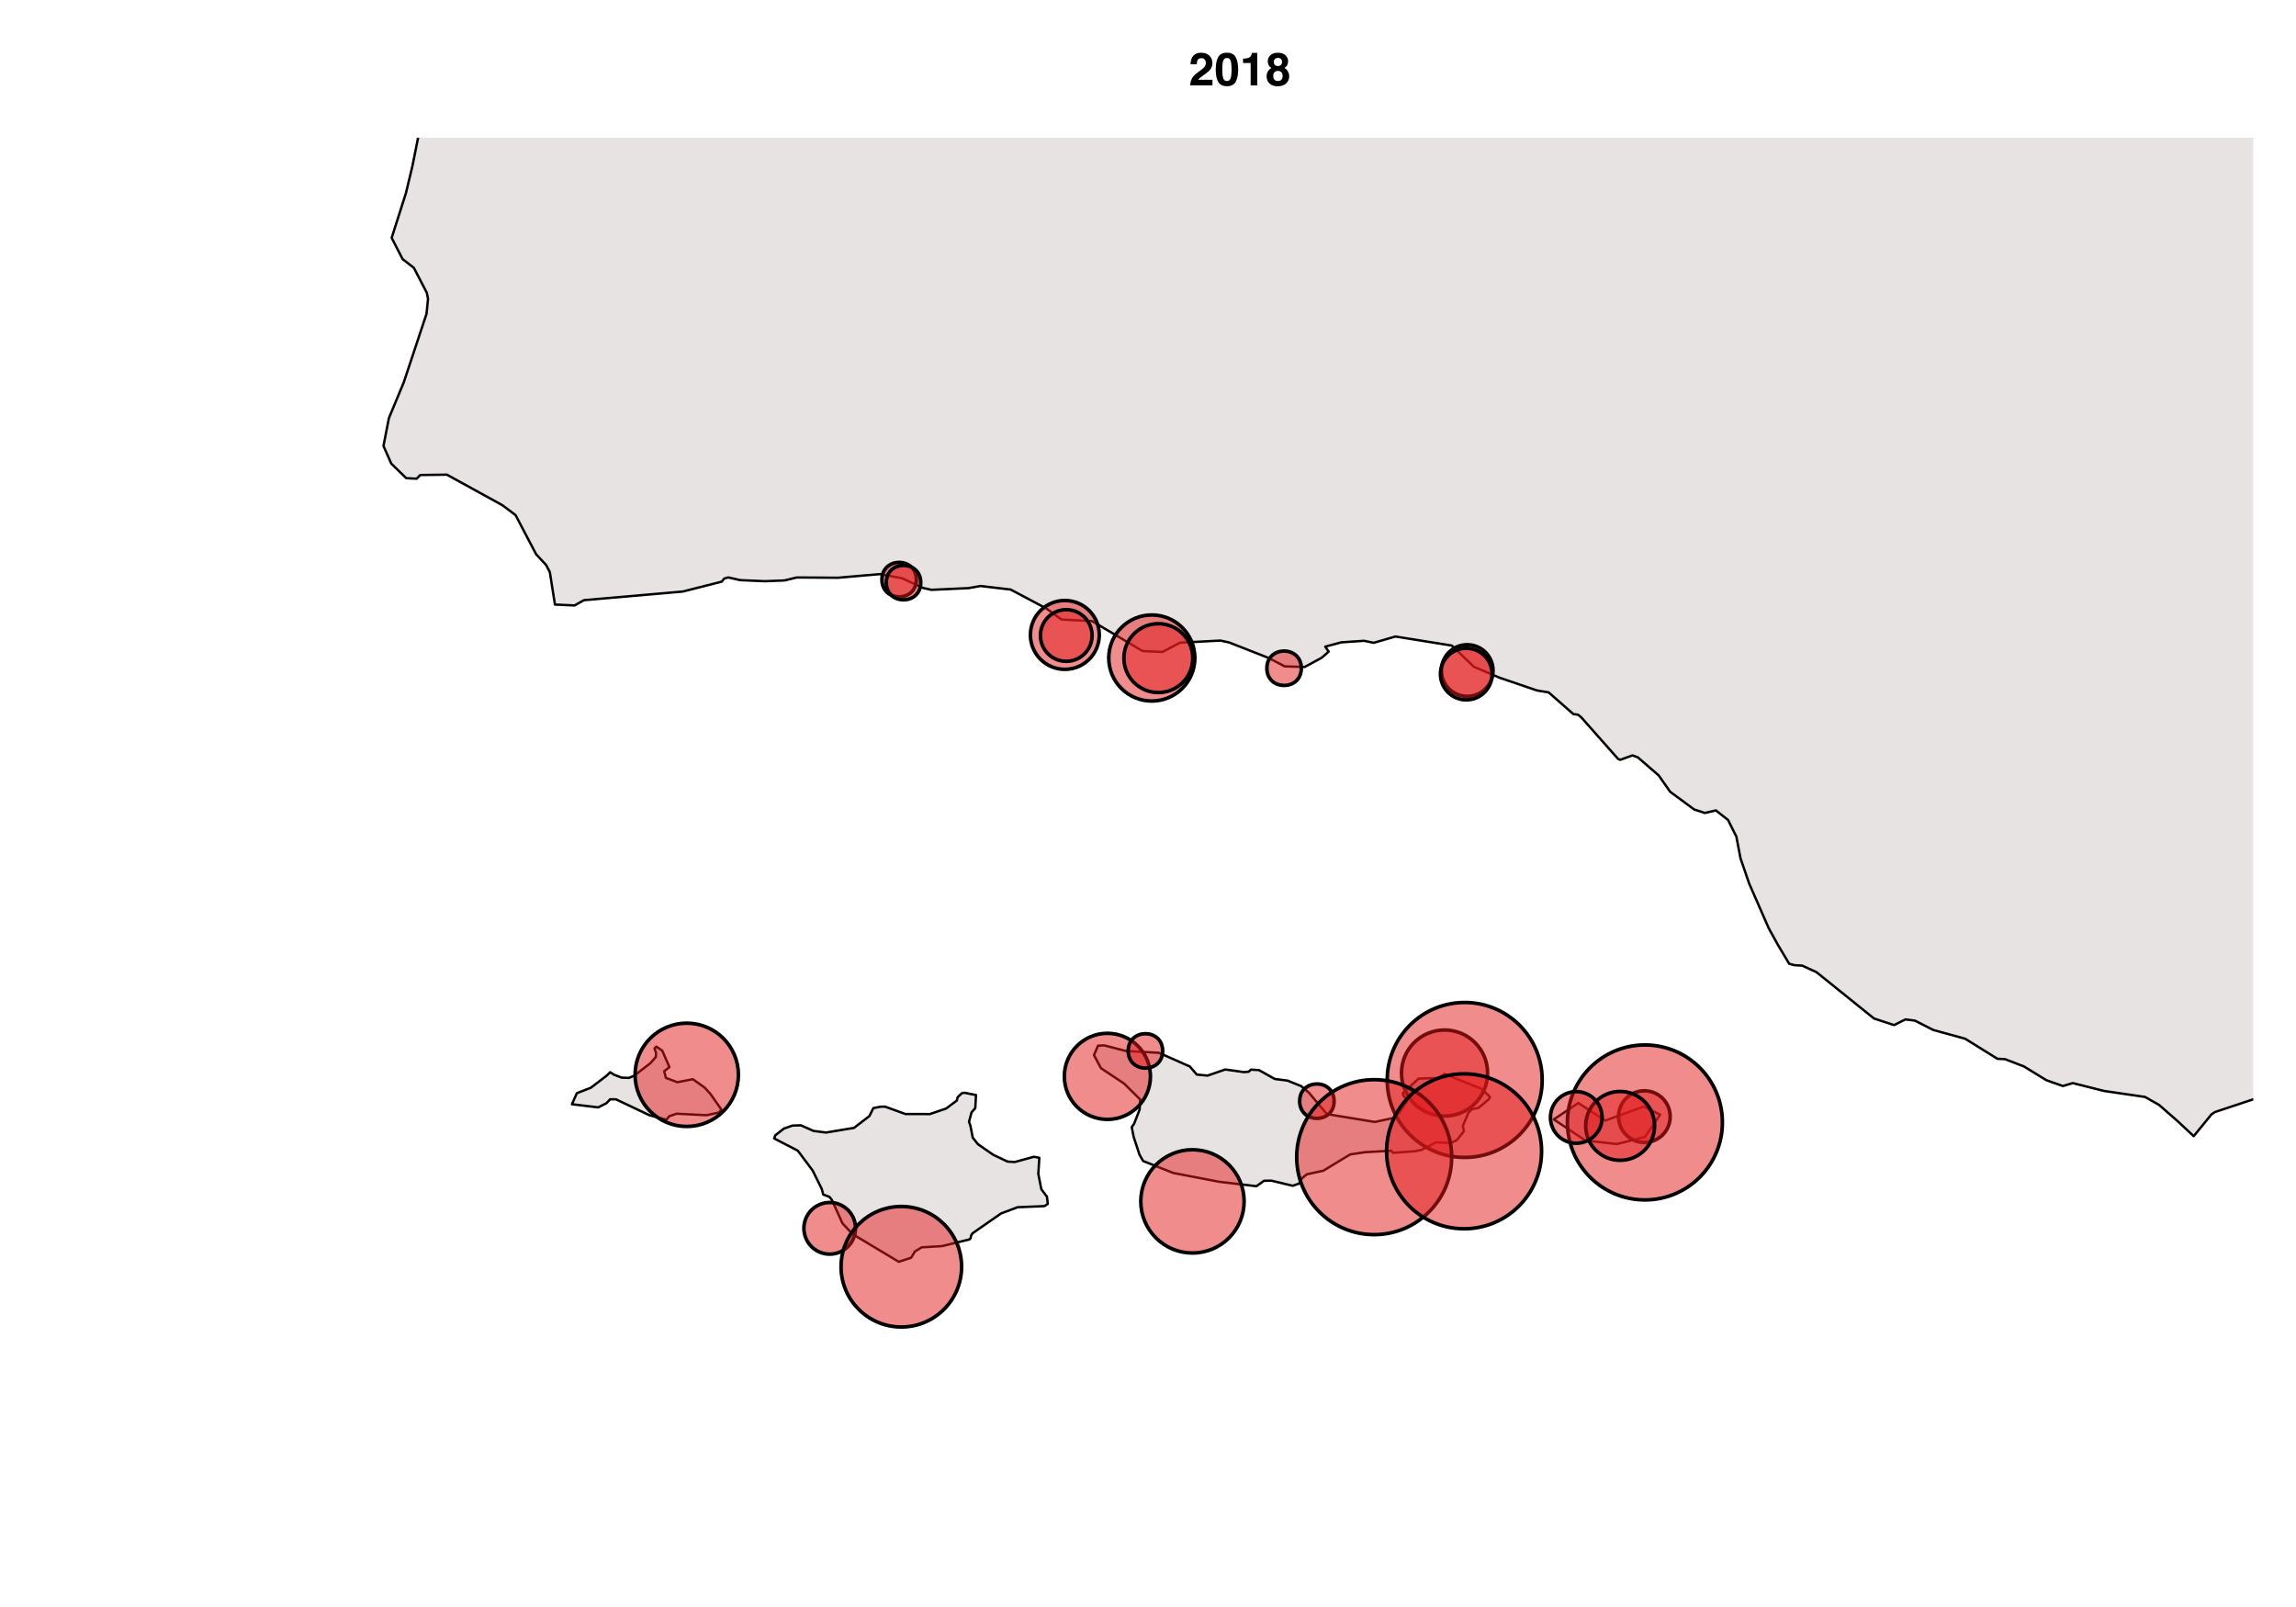 <?xml version="1.0" encoding="UTF-8"?>
<svg xmlns="http://www.w3.org/2000/svg" xmlns:xlink="http://www.w3.org/1999/xlink" width="720pt" height="504pt" viewBox="0 0 720 504" version="1.1">
<defs>
<g>
<symbol overflow="visible" id="glyph0-0">
<path style="stroke:none;" d="M 1.078 0 L 1.078 -10.375 L 9.438 -10.375 L 9.438 0 Z M 8.141 -1.297 L 8.141 -9.078 L 2.375 -9.078 L 2.375 -1.297 Z M 8.141 -1.297 "/>
</symbol>
<symbol overflow="visible" id="glyph0-1">
<path style="stroke:none;" d="M 0.453 0 C 0.473 -0.727 0.629 -1.395 0.922 -2 C 1.203 -2.688 1.879 -3.41 2.953 -4.172 C 3.867 -4.828 4.461 -5.297 4.734 -5.578 C 5.148 -6.023 5.359 -6.516 5.359 -7.047 C 5.359 -7.484 5.238 -7.844 5 -8.125 C 4.77 -8.406 4.43 -8.547 3.984 -8.547 C 3.367 -8.547 2.953 -8.32 2.734 -7.875 C 2.609 -7.613 2.535 -7.195 2.516 -6.625 L 0.562 -6.625 C 0.594 -7.488 0.75 -8.188 1.031 -8.719 C 1.57 -9.738 2.523 -10.25 3.891 -10.25 C 4.961 -10.25 5.816 -9.945 6.453 -9.344 C 7.098 -8.75 7.422 -7.961 7.422 -6.984 C 7.422 -6.223 7.191 -5.551 6.734 -4.969 C 6.441 -4.57 5.957 -4.141 5.281 -3.672 L 4.484 -3.094 C 3.984 -2.738 3.641 -2.477 3.453 -2.312 C 3.266 -2.156 3.109 -1.973 2.984 -1.766 L 7.438 -1.766 L 7.438 0 Z M 0.453 0 "/>
</symbol>
<symbol overflow="visible" id="glyph0-2">
<path style="stroke:none;" d="M 2.5 -5 C 2.5 -3.832 2.594 -2.938 2.781 -2.312 C 2.977 -1.688 3.375 -1.375 3.969 -1.375 C 4.562 -1.375 4.953 -1.688 5.141 -2.312 C 5.328 -2.938 5.422 -3.832 5.422 -5 C 5.422 -6.227 5.328 -7.133 5.141 -7.719 C 4.953 -8.312 4.562 -8.609 3.969 -8.609 C 3.375 -8.609 2.977 -8.312 2.781 -7.719 C 2.594 -7.133 2.5 -6.227 2.5 -5 Z M 3.969 -10.266 C 5.27 -10.266 6.18 -9.805 6.703 -8.891 C 7.223 -7.984 7.484 -6.688 7.484 -5 C 7.484 -3.312 7.223 -2.016 6.703 -1.109 C 6.18 -0.203 5.27 0.25 3.969 0.25 C 2.664 0.25 1.754 -0.203 1.234 -1.109 C 0.711 -2.016 0.453 -3.312 0.453 -5 C 0.453 -6.688 0.711 -7.984 1.234 -8.891 C 1.754 -9.805 2.664 -10.266 3.969 -10.266 Z M 3.969 -10.266 "/>
</symbol>
<symbol overflow="visible" id="glyph0-3">
<path style="stroke:none;" d="M 1 -7.031 L 1 -8.406 C 1.633 -8.426 2.078 -8.469 2.328 -8.531 C 2.734 -8.613 3.062 -8.789 3.312 -9.062 C 3.488 -9.238 3.617 -9.484 3.703 -9.797 C 3.754 -9.973 3.781 -10.109 3.781 -10.203 L 5.453 -10.203 L 5.453 0 L 3.391 0 L 3.391 -7.031 Z M 1 -7.031 "/>
</symbol>
<symbol overflow="visible" id="glyph0-4">
<path style="stroke:none;" d="M 2.469 -2.969 C 2.469 -2.457 2.598 -2.062 2.859 -1.781 C 3.117 -1.508 3.477 -1.375 3.938 -1.375 C 4.395 -1.375 4.754 -1.508 5.016 -1.781 C 5.273 -2.062 5.406 -2.457 5.406 -2.969 C 5.406 -3.488 5.27 -3.879 5 -4.141 C 4.738 -4.41 4.383 -4.547 3.938 -4.547 C 3.477 -4.547 3.117 -4.41 2.859 -4.141 C 2.598 -3.879 2.469 -3.488 2.469 -2.969 Z M 0.375 -2.828 C 0.375 -3.398 0.504 -3.914 0.766 -4.375 C 1.023 -4.844 1.406 -5.195 1.906 -5.438 C 1.414 -5.758 1.098 -6.109 0.953 -6.484 C 0.805 -6.867 0.734 -7.227 0.734 -7.562 C 0.734 -8.312 1.008 -8.945 1.562 -9.469 C 2.125 -9.988 2.914 -10.25 3.938 -10.25 C 4.945 -10.25 5.727 -9.988 6.281 -9.469 C 6.844 -8.945 7.125 -8.312 7.125 -7.562 C 7.125 -7.227 7.051 -6.867 6.906 -6.484 C 6.758 -6.109 6.441 -5.781 5.953 -5.5 C 6.453 -5.219 6.828 -4.844 7.078 -4.375 C 7.336 -3.914 7.469 -3.398 7.469 -2.828 C 7.469 -1.973 7.148 -1.242 6.516 -0.641 C 5.879 -0.035 4.988 0.266 3.844 0.266 C 2.707 0.266 1.844 -0.035 1.25 -0.641 C 0.664 -1.242 0.375 -1.973 0.375 -2.828 Z M 2.641 -7.344 C 2.641 -6.969 2.754 -6.66 2.984 -6.422 C 3.211 -6.191 3.531 -6.078 3.938 -6.078 C 4.344 -6.078 4.656 -6.191 4.875 -6.422 C 5.102 -6.66 5.219 -6.969 5.219 -7.344 C 5.219 -7.75 5.102 -8.062 4.875 -8.281 C 4.656 -8.508 4.344 -8.625 3.938 -8.625 C 3.531 -8.625 3.211 -8.508 2.984 -8.281 C 2.754 -8.062 2.641 -7.75 2.641 -7.344 Z M 2.641 -7.344 "/>
</symbol>
</g>
<clipPath id="clip1">
  <path d="M 72 43.199 L 706 43.199 L 706 447 L 72 447 Z M 72 43.199 "/>
</clipPath>
<clipPath id="clip2">
  <path d="M 72 43.199 L 706.602 43.199 L 706.602 447.398 L 72 447.398 Z M 72 43.199 "/>
</clipPath>
</defs>
<g id="surface43">
<rect x="0" y="0" width="720" height="504" style="fill:rgb(100%,100%,100%);fill-opacity:1;stroke:none;"/>
<g clip-path="url(#clip1)" clip-rule="nonzero">
<path style="fill:none;stroke-width:0.75;stroke-linecap:round;stroke-linejoin:round;stroke:rgb(100%,100%,100%);stroke-opacity:1;stroke-miterlimit:10;" d="M 72 446.398 L 705.602 446.398 L 705.602 43.199 L 72 43.199 Z M 72 446.398 "/>
</g>
<g style="fill:rgb(0%,0%,0%);fill-opacity:1;">
  <use xlink:href="#glyph0-1" x="372.777" y="26.789"/>
  <use xlink:href="#glyph0-2" x="380.789" y="26.789"/>
  <use xlink:href="#glyph0-3" x="388.801" y="26.789"/>
  <use xlink:href="#glyph0-4" x="396.814" y="26.789"/>
</g>
<g clip-path="url(#clip2)" clip-rule="nonzero">
<path style="fill-rule:nonzero;fill:rgb(87.843%,85.098%,85.098%);fill-opacity:0.749;stroke-width:0.75;stroke-linecap:round;stroke-linejoin:round;stroke:rgb(0%,0%,0%);stroke-opacity:1;stroke-miterlimit:10;" d="M 750.141 551.645 L 751.559 551.703 L 755.52 553.242 L 768.289 553.129 L 772.555 555.387 L 781.957 562.285 L 782.125 562.926 L 786.473 563.547 L 788.918 562.734 L 798.734 570.008 L 805.594 570.625 L 818.402 577.109 L 822.016 577.332 L 822.641 578.145 L 823.629 585.141 L 836.16 599.922 L 838.746 602.105 L 840.555 604.77 L 842.727 610.566 L 842.137 614.281 L 838.527 617.707 L 835.918 618.48 L 830.367 616.18 L 825.098 612.41 L 820.645 610.641 L 811.957 610.332 L 800.512 611.176 L 795.496 609.988 L 792.703 608.406 L 787.609 601.66 L 785.484 596.984 L 787.387 592.031 L 788.664 585.906 L 786.664 576.27 L 785.492 573.398 L 780.805 571.754 L 777.113 572.43 L 777.008 571.438 L 774.859 569.328 L 770.496 567.879 L 763.914 568.324 L 762.457 567.965 L 760.148 566.109 L 758.613 562.781 L 753.043 555.711 L 750.816 554.723 L 749.938 552.227 Z M 749.477 718.559 L 753.023 716.711 L 758.844 717.453 L 760.738 719.25 L 762.148 720.832 L 762.121 723.176 L 763.773 727.785 L 769.664 737.25 L 773.008 740.988 L 783.008 754.832 L 786.559 758.676 L 788.488 759.863 L 794.168 763.918 L 798.438 769.176 L 822.121 790.137 L 827.203 796.602 L 826.266 798.336 L 825.035 797.363 L 819.043 795.637 L 816.758 795.344 L 814.539 795.848 L 812.473 797.207 L 804.957 804.578 L 803.789 802.773 L 804.113 802.234 L 799.012 797.113 L 789.402 789.211 L 785.754 788.152 L 783.164 785.547 L 779.895 779.227 L 779.527 778.172 L 779.805 776.328 L 774.422 770.016 L 774.457 769.152 L 770.977 765.121 L 766.254 750.609 L 763.246 745.855 L 759.348 741.637 L 755.215 727.043 L 752.402 724.398 L 749.16 724.648 Z M 609.305 546.586 L 618.469 544.367 L 621.402 550.285 L 619.934 557.688 L 611.504 559.906 L 607.473 555.465 Z M 494.953 345.93 L 503.383 351.445 L 515.477 347.035 L 520.609 349.609 L 515.844 356.594 L 507.047 358.801 L 497.152 357.699 L 487.258 351.078 Z M 449.266 626.113 L 454.477 628.91 L 456.574 628.055 L 458.918 625.477 L 460.09 625.477 L 463.453 623.836 L 464.934 623.762 L 472.059 628.277 L 478.922 631.582 L 484.188 633.352 L 486.422 635.059 L 495.336 644.949 L 490.801 648.301 L 484.492 649.707 L 481.004 649.672 L 473.402 647.789 L 470.016 646.871 L 468.211 645.484 L 459.465 642.996 L 453.574 637.754 L 453.367 636.789 L 453.254 635.816 L 451.824 633.914 Z M 344.34 327.949 L 346.285 327.863 L 352.984 329.602 L 363.418 330.184 L 373.113 334.477 L 375.309 337.016 L 378.676 337.34 L 384.234 335.422 L 390.117 336.246 L 391.551 336.129 L 392.289 335.461 L 394.809 335.625 L 399.758 338.395 L 403.777 338.914 L 408.051 340.648 L 410.504 342.734 L 416.094 349.406 L 431.133 351.879 L 436.805 350.652 L 439 348.863 L 441.449 345.016 L 440.059 343.641 L 439.922 342.855 L 444.855 338.273 L 450.973 338.094 L 453.043 336.844 L 464.484 341.434 L 467.246 344.008 L 466.898 344.762 L 463.617 347.484 L 461.633 347.844 L 460.52 348.93 L 458.723 353.133 L 459.094 354.758 L 456.812 357.613 L 454.965 358.469 L 450.285 358.289 L 445.793 360.641 L 443.734 361.051 L 436.887 361.566 L 436.258 360.91 L 428.059 361.359 L 423.395 362.066 L 414.98 367.168 L 409.785 368.309 L 408.117 369.711 L 407.398 371.195 L 405.391 371.891 L 398.68 370.285 L 396.375 370.328 L 394 372.027 L 382.344 370.641 L 367.906 367.875 L 358.465 364.125 L 357.324 362.117 L 355.48 356.5 L 354.906 353.508 L 355.637 352.441 L 357.367 348.016 L 357.551 344.82 L 352.461 339.801 L 345.246 335.016 L 343.051 330.906 Z M 243.109 356.086 L 245.805 353.965 L 248.473 353.016 L 251.16 352.93 L 255.109 354.688 L 259.027 355.199 L 267.809 353.73 L 272.633 350.031 L 273.871 347.531 L 276.117 347.102 L 277.508 347.062 L 283.922 349.383 L 291.594 349.406 L 296.707 347.66 L 300.047 345.168 L 300.301 344.117 L 301.633 342.859 L 302.414 342.715 L 306.066 343.434 L 305.836 347.535 L 304.668 348.875 L 303.871 351.824 L 304.32 353.105 L 305.043 356.801 L 306.668 358.852 L 311.496 362.195 L 315.977 364.305 L 318.23 364.438 L 324.246 362.793 L 325.922 363.117 L 325.602 368.141 L 326.547 372.969 L 328.309 375.316 L 328.578 377.574 L 327.523 378.273 L 319.113 378.621 L 313.945 380.559 L 304.949 386.816 L 304.508 387.555 L 304.414 388.242 L 304.086 388.695 L 295.414 390.816 L 289 391.203 L 286.875 392.535 L 285.75 394.457 L 281.84 395.734 L 267.293 387.008 L 264.188 383.684 L 260.859 376.324 L 260.09 375.367 L 258.156 374.641 L 257.699 372.891 L 254.836 367.113 L 250.184 360.883 L 242.773 357.051 Z M 180.895 342.859 L 185.246 341.168 L 190.254 337.352 L 191.328 336.281 L 192.555 337.062 L 194.93 337.969 L 197.219 338.062 L 198.848 337.391 L 203.996 333.406 L 205.664 331.496 L 205.734 330.215 L 205.242 328.836 L 205.828 328.254 L 207.688 329.527 L 209.926 334.68 L 208.289 335.961 L 208.809 338.047 L 212.406 339.41 L 217.273 338.469 L 221.016 341.129 L 222.82 343.145 L 226.23 348 L 225.484 348.895 L 221.625 349.766 L 212.172 349.289 L 209.824 350.113 L 209.02 351.188 L 203.711 349.789 L 193.156 344.781 L 191.348 344.762 L 190.176 345.992 L 187.59 347.309 L 179.348 346.316 Z M -413.953 -1073.309 L -411.504 -1073.863 L -409.441 -1070.809 L -408.062 -1067.195 L -409.262 -1064.695 L -412.27 -1066.086 L -412.348 -1068.031 L -414.145 -1071.762 Z M -435.062 -1084.656 L -432.672 -1087.391 L -430.324 -1088.836 L -427.359 -1087.98 L -426.473 -1084.926 L -426.473 -1081.551 L -426.543 -1081.547 L -431.387 -1081.441 L -434.133 -1082.566 Z M -1040.25 -2048.66 L -1036.562 -2055.723 L -1032.953 -2066.066 L -1032.422 -2069.812 L -1033.594 -2071.715 L -1032.297 -2076.961 L -1031.148 -2078.402 L -1026.352 -2088.047 L -1015.824 -2113.332 L -1011.426 -2121.957 L -1010.629 -2122.633 L -1003.398 -2136.93 L -990.844 -2157.66 L -984.625 -2170.438 L -976.508 -2183.773 L -968.734 -2198.152 L -963.059 -2210.266 L -956.504 -2228.805 L -950.672 -2252.523 L -948.824 -2267.051 L -952.922 -2274.641 L -955.234 -2276.125 L -956.859 -2276.82 L -958.293 -2276.707 L -959.637 -2276.277 L -960.168 -2275.746 L -960.883 -2275.609 L -961.609 -2276.523 L -961.734 -2278.906 L -961.887 -2289.074 L -963.75 -2293.496 L -963.289 -2302.062 L -965.246 -2305 L -964.809 -2308.305 L -963.129 -2309.93 L -960.395 -2309.117 L -958.582 -2310.551 L -952.066 -2327.363 L -947.227 -2342.281 L -947.043 -2346.387 L -942.695 -2363.941 L -938.602 -2386.129 L -936.527 -2396.477 L -933.688 -2420.645 L -934.441 -2430.035 L -934.605 -2432.098 L -937.645 -2443.855 L -939.344 -2447.391 L -939.52 -2461.031 L -942.73 -2463.215 L -945.418 -2469.031 L -945.508 -2472.516 L -944.266 -2475.027 L -945.371 -2481.465 L -949.52 -2486.793 L -950.02 -2491.305 L -951.312 -2495.598 L -956.039 -2501.93 L -957.211 -2507.285 L -956.906 -2509.98 L -958.484 -2521.332 L -959.695 -2524.57 L -961.805 -2528.617 L -965.031 -2532.848 L -968.941 -2534.949 L -971.398 -2532.559 L -973.152 -2531.336 L -974.359 -2531.598 L -977.098 -2535.426 L -988.164 -2544.297 L -988.957 -2544.758 L -990.934 -2544.543 L -993.184 -2548.859 L -989.801 -2552.324 L -985.375 -2562.176 L -981.957 -2572.535 L -978.516 -2588.125 L -976.965 -2607.828 L -977.441 -2623.684 L -979.492 -2629.293 L -953.152 -2628.742 L -945.359 -2628.73 L -945.141 -2628.688 L -941.32 -2628.707 L -940.961 -2628.699 L -914.598 -2628.43 L -863.102 -2628.418 L -859.348 -2628.188 L -859.172 -2628.176 L -856.867 -2628.035 L -849.25 -2628.414 L -830.395 -2628.75 L -828.32 -2628.684 L -808.445 -2628.051 L -798.441 -2629.805 L -776.238 -2629.957 L -767.812 -2630.258 L -765.551 -2630.195 L -760.645 -2630.062 L -759.688 -2630.043 L -759.668 -2630.062 L -739.91 -2630.48 L -723.566 -2629.594 L -713.016 -2629.535 L -677.098 -2631.297 L -676.992 -2631.301 L -665.148 -2631.898 L -653.598 -2632.867 L -650.836 -2633.32 L -631.715 -2631.902 L -626.07 -2631.715 L -619.777 -2631.004 L -587.809 -2631.02 L -573.117 -2630.84 L -567.625 -2631.078 L -544.164 -2631.387 L -517.289 -2631.418 L -493.172 -2631.68 L -451.969 -2633.023 L -420.156 -2633.137 L -414.051 -2633.422 L -386.777 -2632.766 L -386.707 -2632.766 L -377.945 -2632.617 L -347.168 -2632.719 L -346.895 -2632.719 L -345.73 -2632.625 L -345.34 -2632.641 L -328.848 -2632.02 L -297.512 -2631.348 L -250.137 -2631.012 L -207.418 -2630.172 L -206.445 -2630.152 L -201.547 -2630.086 L -197.285 -2629.996 L -168.148 -2629.371 L -149.453 -2629.113 L -127.027 -2628.809 L -124.582 -2628.777 L -123.152 -2628.754 L -104.996 -2628.758 L -100.109 -2628.629 L -94.02 -2628.457 L -92.547 -2628.566 L -92.129 -2628.617 L -84.605 -2628.977 L -66.445 -2628.961 L -65.371 -2628.766 L -27.891 -2628.379 L -18.277 -2627.871 L 0.145 -2627.375 L 48.031 -2627.543 L 48.168 -2627.543 L 68.895 -2627.695 L 105.391 -2627.504 L 105.922 -2627.508 L 119.812 -2627.285 L 164.871 -2627.547 L 218.082 -2627.301 L 218.863 -2627.301 L 231.07 -2627.273 L 263.41 -2627.848 L 319.082 -2628.051 L 319.664 -2627.828 L 319.633 -2583.16 L 319.938 -2536.492 L 319.762 -2489.828 L 319.938 -2487.539 L 319.57 -2443.16 L 319.449 -2325.219 L 319.605 -2209.156 L 319.645 -2207.051 L 319.645 -2206.469 L 319.875 -2163.164 L 320.168 -2152.371 L 320.664 -2069.828 L 320.594 -2003.352 L 320.594 -2003.133 L 320.586 -1981.586 L 320.586 -1981.184 L 320.293 -1930.375 L 320.262 -1917.395 L 320.277 -1912.039 L 320.242 -1910.008 L 320.137 -1866.961 L 319.488 -1827.727 L 319.219 -1801.359 L 319.254 -1801.051 L 319.051 -1783.965 L 319 -1779.57 L 318.871 -1711.039 L 318.445 -1676.043 L 318.445 -1676.016 L 318.043 -1649.832 L 317.957 -1633.25 L 317.77 -1628.008 L 317.766 -1627.969 L 317.738 -1627.035 L 317.738 -1626.848 L 317.82 -1618.602 L 317.785 -1613.863 L 317.637 -1595.234 L 317.637 -1593.945 L 318.02 -1571.691 L 318.359 -1551.938 L 318.648 -1535.062 L 319.094 -1509.707 L 348.918 -1484.973 L 446.57 -1403.367 L 446.762 -1403.223 L 447.262 -1402.801 L 475.406 -1379.145 L 475.457 -1379.102 L 488.844 -1367.988 L 488.84 -1367.988 L 511.859 -1348.137 L 513.672 -1346.824 L 524.988 -1337.508 L 526.531 -1336.184 L 541.691 -1323.168 L 550.41 -1316.023 L 555.352 -1311.625 L 579.402 -1291.371 L 588.965 -1283.316 L 597.852 -1275.73 L 602.418 -1271.406 L 618.543 -1257.934 L 627.516 -1249.906 L 643.34 -1236.938 L 651.715 -1229.836 L 671.277 -1212.996 L 698.176 -1189.5 L 705.969 -1183.172 L 715.926 -1174.684 L 744.523 -1149.371 L 759.832 -1136.508 L 781.727 -1117.5 L 804.289 -1097.793 L 858.832 -1050.148 L 920.133 -996.508 L 923.953 -992.902 L 923.938 -992.891 L 943.699 -975.734 L 965.641 -955.777 L 974.492 -948.848 L 987.816 -936.773 L 1024.941 -903.176 L 1034.73 -895.137 L 1065.324 -867.336 L 1077.824 -856.508 L 1090.152 -845.438 L 1090.398 -845.477 L 1128.703 -810.555 L 1162.586 -779.965 L 1169.102 -774.492 L 1193.441 -752.457 L 1203.934 -742.957 L 1224.059 -724.504 L 1244.363 -706.34 L 1385.895 -576.516 L 1398.57 -564.668 L 1402.473 -561.262 L 1435.746 -529.852 L 1437.125 -528.957 L 1475.676 -493.273 L 1523.066 -448.984 L 1524.18 -448.035 L 1579.922 -395.602 L 1586.055 -389.855 L 1598.414 -378.539 L 1600.547 -376.504 L 1629.891 -348.535 L 1648.871 -330.883 L 1655.129 -325.098 L 1661.602 -318.797 L 1661.707 -318.695 L 1661.855 -318.559 L 1667.965 -312.902 L 1668.441 -312.219 L 1706.996 -275.395 L 1734.113 -249.859 L 1736.219 -247.48 L 1736.695 -247.105 L 1739.945 -244.023 L 1740.703 -243.246 L 1748.324 -235.992 L 1767.781 -217.465 L 1777.773 -207.926 L 1811.926 -174.945 L 1812.09 -174.875 L 1816.188 -170.969 L 1816.488 -170.789 L 1822.656 -164.723 L 1829.727 -158.164 L 1831.227 -156.531 L 1847.945 -140.484 L 1879.277 -109.863 L 1884.441 -105.035 L 1884.473 -105.027 L 1921.59 -68.906 L 1921.828 -68.684 L 1974.496 -17.227 L 1975.594 -14.57 L 1975.82 -13.504 L 1975.875 -11.363 L 1975.598 -9.363 L 1974.148 -4.98 L 1973.953 -3.523 L 1974.043 -1.195 L 1975.051 1.645 L 1975.629 4.07 L 1975.641 4.73 L 1975.645 6.359 L 1974.891 9.367 L 1974.566 11.613 L 1974.57 12.875 L 1975.398 16.375 L 1975.301 18.09 L 1973.895 22.594 L 1973.496 24.867 L 1973.48 26.137 L 1973.973 30.133 L 1974.219 30.922 L 1975.359 33.363 L 1977.438 35.832 L 1978.691 36.902 L 1983.508 39.625 L 1984.621 40.453 L 1987.184 42.77 L 1988.879 44.816 L 1990.645 48.383 L 1992.086 52.422 L 1992.664 55.988 L 1993.762 60.262 L 1997.574 67.895 L 1999.414 70.5 L 2001.203 72.395 L 2003.23 74.145 L 2006.531 76.492 L 2007.766 77.918 L 2008.688 79.141 L 2009.172 80.094 L 2010.539 81.75 L 2012.488 82.93 L 2014.625 83.801 L 2016.941 85.031 L 2018.125 85.871 L 2018.449 86.191 L 2019.742 88.336 L 2021.227 89.48 L 2022.664 90.047 L 2023.781 90.254 L 2024.414 90.625 L 2024.77 91.223 L 2025.34 92.641 L 2025.504 94.801 L 2026.383 98.75 L 2027.328 100.77 L 2029.059 103.695 L 2029.395 104.512 L 2029.57 105.512 L 2029.754 106.207 L 2030.273 107.211 L 2030.477 107.863 L 2030.543 108.516 L 2030.531 108.949 L 2030.273 110.559 L 2030.477 111.457 L 2030.543 112.52 L 2031.223 113.602 L 2032.848 115.426 L 2033.715 116.922 L 2034.078 118.523 L 2033.695 121.027 L 2033.738 121.535 L 2034.555 124.789 L 2037.668 127.336 L 2039.039 128.898 L 2039 131.926 L 2038.688 132.484 L 2038.023 133.09 L 2037.223 133.969 L 2037.328 134.352 L 2037.328 135.887 L 2039.602 140 L 2044.891 144.137 L 2049.711 154.086 L 2052.414 159.035 L 2053.219 163.965 L 2053.25 167.414 L 2052.238 170.418 L 2051.945 171.719 L 2051.734 174.277 L 2052.191 178.391 L 2052.148 179.078 L 2051.586 181.184 L 2050.457 184.312 L 2050.387 184.883 L 2050.605 185.848 L 2053.027 188.66 L 2053.973 189.621 L 2054.609 189.941 L 2057.789 189.633 L 2060.066 188.895 L 2064.203 188.262 L 2065.125 188.266 L 2066.438 188.785 L 2067.172 189.516 L 2067.887 190.555 L 2069.285 193.559 L 2071.469 194.09 L 2073.566 195.25 L 2077.031 197.457 L 2078.938 199.48 L 2079.742 200.895 L 2079.891 203.32 L 2080.363 204.371 L 2080.84 204.992 L 2081.414 205.473 L 2083.48 206.293 L 2087.363 206.539 L 2088.352 206.969 L 2091.922 211.164 L 2093.184 211.906 L 2094.227 212.82 L 2097.613 216.18 L 2099.031 219.074 L 2100.133 220.191 L 2103.938 221.48 L 2108.344 221.887 L 2110.934 223.848 L 2112.641 224.496 L 2114 225.316 L 2115.309 226.391 L 2116.562 228.008 L 2117.805 230.047 L 2121.383 238.133 L 2126.402 242.59 L 2127.219 243.594 L 2127.254 244.449 L 2126.836 246.352 L 2127.195 249.07 L 2127.91 251.957 L 2127.602 253.379 L 2127.719 254.367 L 2128.305 256.387 L 2128.41 257.348 L 2128.352 258.422 L 2127.867 259.25 L 2126.98 259.906 L 2125.215 259.875 L 2124.484 259.895 L 2122.574 260.371 L 2121.492 260.324 L 2120.617 260.391 L 2119.961 260.84 L 2119.559 261.531 L 2119.328 262.215 L 2119.141 262.844 L 2118.508 263.598 L 2116.477 264.504 L 2116.105 265.16 L 2115.605 266.195 L 2115.465 266.637 L 2114.957 267.211 L 2111 270.613 L 2105.641 276.344 L 2104.559 277.824 L 2103.418 278.789 L 2100.973 280.215 L 2100.414 280.773 L 2100.211 281.473 L 2100.492 284.414 L 2099.848 286.289 L 2099.023 287.012 L 2095.629 288.395 L 2094.559 289.738 L 2091.488 291.902 L 2087.133 293.254 L 2084.973 292.531 L 2081.262 293.137 L 2079.562 294.555 L 2073.582 302.75 L 2070.938 305.043 L 2069.766 305.742 L 2066.207 306.762 L 2062.523 306.602 L 2060.988 307.102 L 2059.957 308.105 L 2058.715 310.664 L 2056.828 312.531 L 2055.973 312.926 L 2052.91 313.496 L 2049.414 315.703 L 2046.086 315.117 L 2044.672 315.16 L 2042.902 315.723 L 2041.598 316.617 L 2040.184 318.172 L 2038.434 320.57 L 2037.859 322.16 L 2036.211 323.793 L 2035.961 324.18 L 2035.578 327.035 L 2034.883 329.945 L 2034.371 335.188 L 2034.352 336.711 L 2034.598 338.059 L 2035.555 340.891 L 2035.727 342.695 L 2035.348 346.316 L 2034.703 348.359 L 2034 349.582 L 2032.988 350.762 L 2031.02 352.105 L 2029.602 352.707 L 2028.336 352.754 L 2027.637 353.035 L 2027.125 353.656 L 2027.035 354.332 L 2027.125 355.121 L 2027.871 357.094 L 2027.918 358.051 L 2027.637 358.785 L 2027.266 359.121 L 2026.09 359.238 L 2025.555 359.461 L 2024.562 361.266 L 2023.094 362.613 L 2021.383 363.797 L 2021.113 364.199 L 2020.875 365.109 L 2020.355 365.941 L 2017.191 369.18 L 2015.699 371.066 L 2012.711 372.754 L 2012.199 372.84 L 2010.773 372.441 L 2008.879 373.367 L 2006.816 376.281 L 2004.723 381.195 L 2004.871 383.492 L 2005.277 384.398 L 2006.91 385.297 L 2007.84 385.82 L 2009.977 387.594 L 2012.113 389.992 L 2013.023 391.855 L 2013.219 392.711 L 2013.199 393.457 L 2012.977 393.895 L 2012.289 394.469 L 2011.434 394.895 L 2010.633 395.555 L 2010.172 396.043 L 2009.883 396.668 L 2009.824 397.227 L 2009.941 397.922 L 2010.172 398.551 L 2010.574 399.387 L 2011.816 400.523 L 2014.324 402.766 L 2014.617 403.461 L 2014.734 406.082 L 2014.465 406.918 L 2013.926 407.469 L 2011.137 409.574 L 2010.477 409.77 L 2008.098 409.637 L 2007.406 410.055 L 2006.887 410.961 L 2006.602 412.145 L 2006.535 413.523 L 2007.785 417.051 L 2008.441 418.281 L 2009.352 421.098 L 2009.504 421.992 L 2009.27 423.242 L 2008.656 424.383 L 2007.285 425.422 L 2007.012 425.879 L 2009.465 431.664 L 2010.504 435.816 L 2013.477 443.441 L 2014.164 446.227 L 2014.324 447.75 L 2014.281 449.762 L 2013.812 451.5 L 2013.133 453.273 L 2011.855 456.027 L 2012.496 456.797 L 2013.566 457.406 L 2014.375 458.324 L 2014.844 459.621 L 2015.418 460.512 L 2016.723 461.648 L 2017.234 463.414 L 2017.453 465.844 L 2016.984 469.379 L 2016.746 469.957 L 2014.121 471.406 L 2011.836 472.055 L 2009.77 473.102 L 2008.273 474.07 L 2007.094 475.266 L 2006.305 476.547 L 2005.941 478.094 L 2006.102 479.59 L 2006.5 480.734 L 2006.934 481.477 L 2007.352 482.129 L 2007.652 482.637 L 2007.891 483.141 L 2007.949 483.867 L 2007.891 484.445 L 2007.711 484.809 L 2007.352 485.387 L 2006.934 486.328 L 2006.336 487.414 L 2006.395 488.355 L 2006.695 489.66 L 2007.055 490.672 L 2007.352 492.121 L 2007.352 493.785 L 2006.875 494.871 L 2006.453 495.887 L 2006.516 497.625 L 2007.047 499.102 L 2007.711 499.941 L 2008.07 500.809 L 2008.012 501.895 L 2007.402 502.836 L 2006.66 503.652 L 2003.137 509.34 L 2003.234 513.371 L 2004.57 517.648 L 2004.664 517.785 L 2007.387 522.012 L 2008.141 523.426 L 2008.078 523.969 L 2002.707 527.605 L 1997.5 531.586 L 1997.309 531.996 L 1996.902 534.383 L 1996.988 536.645 L 1996.859 537.219 L 1994.219 540.023 L 1992.914 540.652 L 1990.848 541.055 L 1988.449 542.551 L 1987.426 543.676 L 1985.66 546.957 L 1984.91 549.324 L 1984.301 550.414 L 1982.402 552.863 L 1980.977 554.379 L 1977.754 559.684 L 1977.605 560.457 L 1977.949 563.047 L 1976.457 568.273 L 1975.68 570.297 L 1973.973 572.316 L 1971.469 574.547 L 1969.543 575.711 L 1968.527 575.977 L 1966.816 575.934 L 1962.031 573.969 L 1957.695 574.102 L 1955.32 575.152 L 1955.059 575.551 L 1954.965 576.289 L 1954.688 576.715 L 1953.445 577.668 L 1950.625 578.094 L 1947.793 577.855 L 1946.633 578.363 L 1946.184 578.914 L 1946.105 579.285 L 1946.18 579.926 L 1946.926 581.254 L 1949.785 585.184 L 1951.387 586.719 L 1951.727 587.316 L 1951.82 588.031 L 1951.715 589.527 L 1954.273 595.305 L 1954.547 597.012 L 1954.586 598.555 L 1953.691 604.316 L 1952.363 607.766 L 1951.523 609.391 L 1950.652 610.441 L 1946.695 613.613 L 1944.758 615.988 L 1944.352 616.625 L 1944.352 617.227 L 1946.809 622.582 L 1947.297 622.992 L 1948.469 623.676 L 1950.527 624.352 L 1953.094 624.883 L 1955.691 625.68 L 1958.805 627.086 L 1959.992 627.996 L 1961.066 629.27 L 1962.492 632.891 L 1962.59 633.629 L 1961.848 634.711 L 1957.617 637.559 L 1957.207 638.133 L 1957.242 638.574 L 1959.309 642.43 L 1960.734 644.156 L 1961.852 645.945 L 1962.113 646.836 L 1962.086 648.281 L 1961.359 651.422 L 1960.535 654.18 L 1960.711 655.621 L 1961.633 659.879 L 1961.582 660.883 L 1961.434 662.367 L 1960.445 664.898 L 1960.074 666.773 L 1960.543 669.301 L 1960.348 670.578 L 1959.453 672.188 L 1958.766 674.836 L 1957.969 677.047 L 1957.066 678.656 L 1954.957 681.148 L 1952.844 687.66 L 1952.078 690.809 L 1951.547 693.758 L 1951.57 696.121 L 1951.98 697.219 L 1952.523 697.633 L 1953.621 697.891 L 1955.637 697.941 L 1956.277 698.105 L 1957.367 698.762 L 1957.496 699.195 L 1957.277 700.574 L 1957.336 701.715 L 1957.992 703.637 L 1961.91 708.789 L 1961.66 712.387 L 1962.105 714.492 L 1962.984 715.953 L 1964.758 717.473 L 1965.602 717.938 L 1966.367 717.938 L 1966.988 717.504 L 1967.848 716.281 L 1969.711 712.676 L 1970.641 711.875 L 1971.984 712.625 L 1972.625 713.227 L 1974.277 715.562 L 1976.098 718.539 L 1976.867 719.145 L 1979.027 719.977 L 1984.508 720.648 L 1987.973 720.34 L 1988.836 720.074 L 1989.52 719.594 L 1990.559 717.984 L 1991.52 716.926 L 1992.484 716.492 L 1993.562 716.461 L 1999.258 717.449 L 2003.801 717.656 L 2008.391 718.574 L 2009.453 718.938 L 2010.578 719.84 L 2011.066 720.23 L 2012.164 721.375 L 2013.773 723.781 L 2014.777 725.969 L 2015.727 728.676 L 2016.492 733.316 L 2016.984 737.57 L 2017.449 739.742 L 2017.84 740.668 L 2018.707 741.375 L 2019.172 741.352 L 2021.426 740.562 L 2021.703 739.965 L 2023.016 739.402 L 2024.609 739.816 L 2025.211 740.477 L 2025.637 742.504 L 2025.758 744.816 L 2025.617 746.438 L 2025.188 747.801 L 2024.66 749.051 L 2023.668 750.609 L 2022.309 752.324 L 2021.602 753.645 L 2021.547 754.305 L 2022.137 756.906 L 2022.867 758.645 L 2023.77 759.777 L 2026.629 762.566 L 2026.875 763.105 L 2027.098 764.5 L 2027.035 766.762 L 2026.238 775.148 L 2026.238 775.234 L 2026.289 776.871 L 2025.234 787.941 L 2023.098 790.355 L 2017.477 796.105 L 2016.809 796.465 L 2016.641 796.543 L 2012.512 798.672 L 2010.918 800.531 L 2009.57 802.68 L 2009.375 803.465 L 2008.867 804.176 L 2006.766 806.18 L 2006.18 807.23 L 2005.895 808.09 L 2005.871 811.332 L 2005.66 813.414 L 2005.848 814.406 L 2006.891 817.016 L 2007.379 820.816 L 2003.605 820.871 L 1980.266 829.406 L 1979.969 831.148 L 1980.016 831.512 L 1979.988 831.516 L 1979.156 831.59 L 1974.742 830.617 L 1966.855 829.516 L 1966.676 829.504 L 1964.008 829.355 L 1961.047 828.613 L 1960.57 828.465 L 1958.828 828.121 L 1957.441 828.066 L 1954.355 825.391 L 1953.75 825.102 L 1953.391 825.129 L 1952.219 826.609 L 1949.504 830.789 L 1949.113 831.77 L 1948.531 834.051 L 1947.926 835.129 L 1861.211 842.254 L 1717.996 854.414 L 1538.668 870.75 L 1520.301 872.508 L 1517.449 872.781 L 1514.234 873.242 L 1487.965 875.613 L 1386.309 885.535 L 1359.66 888.328 L 1289.934 895.227 L 1288.691 895.348 L 1266.828 897.852 L 1261.305 898.113 L 1236.508 900.949 L 1225.281 901.922 L 1207.977 903.844 L 1206.129 904.047 L 1204.758 895.953 L 1203.508 888.566 L 1203.566 884.832 L 1203.629 880.566 L 1202.488 872.465 L 1201.625 869.367 L 1195.332 856.824 L 1192.559 852.605 L 1189.012 848.984 L 1185.125 846.707 L 1183.953 846.297 L 1178.926 846.707 L 1175.594 848.461 L 1171.781 852.828 L 1168.746 853.574 L 1165.941 842.113 L 1165.199 832.406 L 1165.879 825.164 L 1166.742 822.367 L 1166.004 809.672 L 1164.121 803.625 L 1157.984 796.496 L 1157.613 790.035 L 1157.922 788.73 L 1160.172 785.594 L 1162.918 786.527 L 1164.246 785.145 L 1165.633 782.605 L 1166.762 778.078 L 1167.02 777.043 L 1166.156 767.414 L 1164.305 755.801 L 1158.91 729.707 L 1158.047 725.523 L 1154.16 717.199 L 1149.102 702.305 L 1147.402 695.227 L 1143.367 684.645 L 1132.816 667.25 L 1123.902 654.434 L 1120.68 650.391 L 1107.215 629.887 L 1099.75 619.473 L 1088.691 605.418 L 1075.723 593.684 L 1068.312 588.645 L 1060.863 585.793 L 1060.773 585.617 L 1057.152 578.441 L 1049.82 569.402 L 1045.535 565.594 L 1033.504 557.68 L 1032.055 558.344 L 1031.223 559.66 L 1031.406 560.629 L 1024.016 558.191 L 1020.582 549.652 L 1018.801 547.621 L 1009.82 537.371 L 1002.57 527.965 L 997.512 526.172 L 993.535 523.969 L 985.484 516.02 L 974.227 509 L 967.133 506.273 L 958.715 504.07 L 954.551 498.66 L 936.043 485.855 L 927.07 477.605 L 926.289 476.676 L 916.215 464.688 L 908.812 457.668 L 905.047 456.062 L 900.559 452.777 L 895.301 448.934 L 891.012 447.41 L 887.84 446.281 L 882.102 445.051 L 880.457 445.254 L 878.34 450.426 L 879.574 455.316 L 879.684 460.145 L 870.777 460.867 L 864.477 463.742 L 856.445 467.402 L 850.734 466.152 L 844.598 465.695 L 838.398 464.016 L 836.672 462.926 L 833.438 460.891 L 826.832 456.734 L 825.043 455.055 L 817.488 453.336 L 813.91 455.391 L 809.406 453.125 L 804.102 440.906 L 805.645 438.18 L 811.32 431.387 L 814.621 429.855 L 815.484 425.711 L 815.297 416.191 L 808.945 400.141 L 806.074 393.539 L 799.785 379.082 L 794.172 368.332 L 787.348 358.324 L 786.891 357.656 L 781.156 351.012 L 776.004 346.531 L 768.727 342.422 L 761.316 341.348 L 760.672 341.254 L 750.082 342.223 L 748.203 343.203 L 730.098 342.281 L 727.918 342.809 L 726.703 344.387 L 718.426 345.832 L 710.352 344.574 L 706.477 344.816 L 694.609 348.758 L 693.48 349.504 L 687.922 356.336 L 682.844 351.59 L 677.047 346.523 L 672.645 344.027 L 659.844 342.164 L 650.008 339.684 L 646.914 340.605 L 644.816 339.875 L 641.781 338.816 L 634.68 334.465 L 628.75 332.18 L 626.387 332.074 L 616.254 325.773 L 608.141 323.547 L 606.242 323.023 L 600.512 320.098 L 597.527 319.715 L 593.961 321.496 L 587.672 319.43 L 569.641 304.906 L 565.168 302.852 L 562.668 302.703 L 561.066 302.254 L 558.344 297.699 L 557.578 296.422 L 554.68 291.168 L 548.543 277.168 L 545.805 269.211 L 544.504 262.383 L 543.406 260.199 L 541.883 257.156 L 538.086 254.168 L 534.637 254.969 L 531.273 253.875 L 523.738 248.316 L 520.125 243.164 L 513.598 237.523 L 511.922 236.914 L 508.078 238.305 L 507.398 238.008 L 495.891 225.008 L 494.871 224.156 L 493.387 223.953 L 485.629 217.148 L 482.039 216.566 L 480.316 215.98 L 470.328 212.582 L 462.215 209.148 L 455.273 202.465 L 437.57 199.629 L 430.785 201.605 L 427.762 200.973 L 420.609 201.457 L 415.582 202.801 L 416.66 204.367 L 414.477 206.289 L 409.133 209.184 L 402.875 209 L 397.906 206.383 L 385.449 201.496 L 382.703 200.898 L 370.059 201.57 L 364.508 204.48 L 358.277 204.184 L 342.469 194.801 L 332.844 194.293 L 328.059 190.801 L 316.918 184.898 L 307.434 183.785 L 303.777 184.449 L 292.086 184.988 L 289.426 184.391 L 282.887 181.359 L 275.871 180.062 L 262.812 181.195 L 249.863 181.113 L 246.004 182.043 L 239.91 182.285 L 232.129 181.949 L 228.41 181.102 L 227.141 181.434 L 226.324 182.426 L 214.125 185.52 L 183.098 188.234 L 180.184 189.887 L 174.031 189.605 L 172.418 179.418 L 171.258 177.203 L 168.125 173.84 L 163.879 165.75 L 161.68 161.562 L 157.562 158.453 L 140.133 148.867 L 131.785 148.98 L 130.66 150.137 L 127.398 149.969 L 122.703 145.41 L 120.254 139.879 L 121.949 131.156 L 126.613 119.926 L 133.754 98.418 L 134.223 93.734 L 133.848 91.836 L 129.781 84.004 L 126.246 81.254 L 122.824 74.598 L 127.277 60.633 L 129.336 52.047 L 131.309 42.172 L 131.195 36.414 L 129.328 33.219 L 122.246 28.113 L 121.344 22.984 L 119.766 20.379 L 114.965 20.359 L 112.516 19.266 L 119.277 -6.973 L 122.027 -17.641 L 124.008 -28.887 L 125.129 -39.5 L 125.238 -45.789 L 124.812 -54.59 L 123.324 -62.754 L 120.695 -68.656 L 118.59 -71.699 L 115.094 -73.785 L 113.391 -73.293 L 111.207 -73.676 L 107.539 -76.531 L 103.859 -80.445 L 102.223 -81.195 L 99.145 -82.238 L 92.965 -83.164 L 88.449 -82.91 L 86.613 -81.754 L 85.984 -79.703 L 86.223 -76.438 L 84.863 -76.16 L 79.156 -79.59 L 76.973 -82.863 L 71.059 -85.59 L 58.285 -92.852 L 55.395 -93.621 L 50.152 -100.789 L 42.828 -109.074 L 42.801 -111.355 L 45.121 -120.254 L 48.141 -126.363 L 51.953 -138.672 L 53.348 -145.996 L 53.516 -151.219 L 52.293 -163.27 L 51.336 -167.09 L 46.539 -177.141 L 42.805 -181.637 L 39.391 -184.188 L 27.484 -183.309 L 26.188 -183.793 L 24.609 -185.93 L 20.426 -188.34 L 18.363 -187.902 L 9.961 -188.531 L 3.098 -197.449 L -5.371 -206.012 L -7.48 -206.809 L -20.336 -221.426 L -27.871 -237.941 L -30.191 -240.703 L -33.277 -242.789 L -40.418 -253.75 L -47.262 -256.637 L -49.23 -255.742 L -66.422 -261.68 L -72.988 -265.438 L -76.891 -268.199 L -78.379 -273.918 L -80.438 -276.68 L -82.938 -278.535 L -86.039 -282.836 L -86.395 -297.473 L -89.211 -303.758 L -91.531 -308.895 L -95.824 -313.402 L -99.023 -316.762 L -108.684 -323.969 L -114.469 -331.859 L -116.422 -335.852 L -120.68 -337.637 L -124.574 -340.195 L -131.57 -347.164 L -131.25 -351.379 L -131.934 -354.184 L -134.707 -359.957 L -138.953 -378.797 L -144.168 -389.977 L -146.781 -392.328 L -153.039 -395.23 L -159.773 -397.258 L -164.676 -397.906 L -166.215 -399.258 L -171.086 -408.668 L -170.711 -409.941 L -171.844 -414.156 L -176.16 -416.77 L -179.809 -422.633 L -180.836 -427.086 L -183.188 -432.594 L -198.766 -451.773 L -210.188 -462.723 L -229.516 -474.766 L -234.824 -477.305 L -237.883 -476.82 L -239.965 -477.312 L -243.879 -480.16 L -246.766 -483.48 L -247.867 -487.113 L -251.758 -493.59 L -258.797 -497.785 L -263.023 -502.914 L -264.941 -508.516 L -264.387 -516.961 L -268.25 -523.621 L -267.395 -525.723 L -267.129 -532.434 L -267.559 -536.812 L -268.316 -538.531 L -271.004 -540.82 L -271.957 -544.73 L -271.117 -548.867 L -274.438 -559.328 L -278.047 -566.262 L -278.918 -569.418 L -279.402 -571.156 L -278.664 -575.375 L -278.527 -578.93 L -280.043 -580.938 L -280.348 -584.695 L -275.445 -585.176 L -274.57 -585.93 L -276.598 -598.91 L -279.688 -601.336 L -281.887 -601.77 L -282.441 -600.43 L -284.254 -600.605 L -288.961 -603.926 L -290.809 -606.582 L -288.293 -607.43 L -279.422 -620.609 L -278.461 -626.527 L -277.809 -627.586 L -275.719 -627.664 L -273.934 -626.77 L -263.539 -617.324 L -263.199 -614.523 L -262.488 -614.41 L -257.738 -615.57 L -254.422 -618.023 L -248.766 -625.09 L -245.598 -630.613 L -243.457 -635.223 L -240.191 -644.801 L -237.91 -656.484 L -237.469 -669.957 L -232.113 -690.023 L -233.121 -694.203 L -238.617 -706.699 L -238.984 -707.441 L -244.262 -718.16 L -254.934 -737.645 L -260.453 -744.59 L -264.926 -748.957 L -268.566 -751.609 L -275.844 -755.043 L -278.746 -755.004 L -282.508 -752.543 L -289.016 -746.082 L -289.969 -746.047 L -292.445 -747.793 L -301.227 -749.965 L -304.621 -749.07 L -305.793 -744.961 L -312.871 -743.98 L -317.898 -743.887 L -318.676 -744.07 L -330.098 -746.754 L -340.77 -753.848 L -345.238 -756.051 L -355.047 -764.488 L -361 -768.406 L -375.188 -785.395 L -377.746 -790.285 L -385.273 -801.184 L -387.77 -803.266 L -391.828 -806.648 L -394.223 -807.312 L -397.02 -806.305 L -399.332 -806.258 L -401.367 -807.023 L -401.918 -808.32 L -401.371 -812.031 L -401.602 -813.949 L -403.516 -816.996 L -408.375 -821.281 L -408.992 -824.273 L -410.625 -827.719 L -414.383 -830.82 L -417.879 -831.516 L -419.871 -833.105 L -422.34 -836.297 L -422.992 -845.133 L -423.547 -847.297 L -425.656 -850.125 L -426.672 -853.348 L -426.469 -855.98 L -424.379 -862.449 L -422.246 -880.191 L -421.184 -889.016 L -421.039 -897.312 L -423.633 -903.129 L -427.957 -909.75 L -434.25 -925.953 L -434.961 -935.508 L -436.84 -942.602 L -441.715 -949.172 L -443.102 -950.066 L -447.266 -947.867 L -447.531 -947.773 L -449.703 -947.008 L -451.398 -948.129 L -456.766 -957.832 L -457.641 -963.793 L -456.734 -966.645 L -456.18 -967.094 L -455.84 -969.371 L -457.195 -978.293 L -456.918 -983.703 L -452.043 -987.066 L -450.625 -991.73 L -449.793 -1003.641 L -450.207 -1011.531 L -450.625 -1019.469 L -452.367 -1027.57 L -453.617 -1033.395 L -454.035 -1037.773 L -455.312 -1051.09 L -456.086 -1054.711 L -453.254 -1057.504 L -449.422 -1057.359 L -447.234 -1058.367 L -444.859 -1065.91 L -442.469 -1065.105 L -440.449 -1063.605 L -428.777 -1065.965 L -428.5 -1065.973 L -423.074 -1066.137 L -420.203 -1063.969 L -416.25 -1058.402 L -413.328 -1037.594 L -411.555 -1036.605 L -410.812 -1037.578 L -410.129 -1037.457 L -407.449 -1035.547 L -408.98 -1030.137 L -411.652 -1031.094 L -418.117 -1027.645 L -418.676 -1027.344 L -416.961 -1016.715 L -412.848 -1010.422 L -413.25 -1006.758 L -413.957 -1006.023 L -416.883 -1005.293 L -416.48 -1001.262 L -410.121 -996.984 L -406.992 -993.074 L -408.004 -991.363 L -411.637 -992.586 L -412.543 -992.344 L -414.16 -989.289 L -408.508 -984.398 L -395.387 -983.789 L -394.68 -982.445 L -394.781 -981.102 L -391.754 -978.047 L -378.43 -977.07 L -375.102 -974.625 L -372.777 -971.574 L -363.492 -964.242 L -358.043 -963.754 L -357.539 -958.254 L -349.363 -951.414 L -347.898 -951.004 L -345.426 -950.312 L -343.559 -950.863 L -340.633 -952.82 L -336.129 -947.727 L -333.359 -939.117 L -330.938 -937.27 L -325.148 -932.852 L -319.344 -931.98 L -316.203 -931.512 L -315.871 -931.672 L -311.398 -933.82 L -311.219 -933.906 L -311.77 -934.762 L -315.617 -940.738 L -318.551 -946.582 L -325.922 -949.676 L -331.75 -952.695 L -331.781 -953.918 L -331.953 -960.637 L -337.102 -972.488 L -338.715 -973.344 L -339.824 -975.055 L -341.945 -980.43 L -342.754 -982.875 L -342.25 -987.516 L -342.551 -989.961 L -344.57 -1002.422 L -347.621 -1012.316 L -347.699 -1012.562 L -350.121 -1015.617 L -352.645 -1017.082 L -358.297 -1021.848 L -360.32 -1023.699 L -363.344 -1024.047 L -365.766 -1026.613 L -373.535 -1032.719 L -376.363 -1037.852 L -376.969 -1039.316 L -376.715 -1041.332 L -375.203 -1042.312 L -372.953 -1043.309 L -372.246 -1044.598 L -375.672 -1047.387 L -378.863 -1048.676 L -382.352 -1049.676 L -385.66 -1050.465 L -388.082 -1050.82 L -391.273 -1052.395 L -395.766 -1054.043 L -398.93 -1055.586 L -399.43 -1055.828 L -399.484 -1056.652 L -399.727 -1060.395 L -400.938 -1061.738 L -400.332 -1065.523 L -397.203 -1070.535 L -395.387 -1071.879 L -391.855 -1072.121 L -391.148 -1073.098 L -391.012 -1074.223 L -390.34 -1079.695 L -393.168 -1089.469 L -393.016 -1096.496 L -394.023 -1098.082 L -394.098 -1098.16 L -397.254 -1101.383 L -400.586 -1102.48 L -407.547 -1102.48 L -409.164 -1100.77 L -410.777 -1100.648 L -414.211 -1101.137 L -416.43 -1102.238 L -417.441 -1102.969 L -417.844 -1107.613 L -419.258 -1109.324 L -421.176 -1109.812 L -425.008 -1113.109 L -426.133 -1115.445 L -430.055 -1122.762 L -429.953 -1123.617 L -425.516 -1122.762 L -424.402 -1121.785 L -423.363 -1120.684 L -420.723 -1120.109 L -418.363 -1125.332 L -410.777 -1128.383 L -409.027 -1132.797 L -409.367 -1134.434 L -410.578 -1135.957 L -411.184 -1139.5 L -410.879 -1141.211 L -409.566 -1141.82 L -408.285 -1140.246 L -402.301 -1137.914 L -399.777 -1138.523 L -399.527 -1138.734 L -396.445 -1141.332 L -394.73 -1141.578 L -390.188 -1140.602 L -384.84 -1145 L -381.707 -1149.031 L -378.48 -1153.184 L -378.48 -1155.75 L -379.41 -1158.289 L -379.656 -1158.961 L -381.609 -1164.301 L -384.637 -1167.48 L -390.492 -1175.785 L -395.27 -1178.359 L -411.141 -1187.176 L -418.797 -1190.086 L -419.977 -1189.453 L -423.797 -1187.395 L -432.98 -1180.184 L -436.312 -1179.941 L -437.727 -1180.918 L -446.809 -1179.453 L -448.523 -1178.352 L -448.758 -1177.508 L -448.93 -1176.887 L -448.523 -1172.73 L -447.516 -1170.168 L -446.609 -1163.324 L -449.23 -1157.582 L -451.453 -1148.543 L -450.949 -1143.777 L -449.938 -1142.188 L -445.902 -1139.379 L -440.148 -1137.789 L -437.121 -1135.102 L -435.707 -1132.172 L -435.707 -1130.828 L -438.23 -1128.629 L -440.047 -1129.605 L -442.973 -1129.727 L -448.121 -1124.105 L -448.625 -1123.375 L -448.625 -1121.297 L -447.82 -1117.387 L -445.598 -1116.164 L -445.195 -1114.699 L -447.215 -1113.234 L -451.453 -1113.844 L -452.562 -1112.867 L -452.562 -1109.934 L -449.637 -1107.367 L -447.414 -1107.367 L -444.891 -1106.148 L -442.973 -1103.094 L -443.074 -1100.16 L -438.836 -1096.984 L -435.707 -1096.738 L -432.883 -1093.195 L -432.578 -1092.098 L -436.211 -1088.434 L -439.945 -1087.578 L -446.508 -1095.504 L -451.93 -1096.832 L -450.465 -1088.289 L -446.406 -1085.742 L -444.363 -1074.004 L -445.188 -1071.359 L -446.523 -1071.844 L -453.277 -1070.129 L -460.617 -1068.969 L -463.117 -1073.188 L -466.727 -1075.391 L -470.582 -1081.215 L -477.613 -1083.977 L -482.855 -1089.914 L -490.82 -1094.004 L -494.789 -1098.211 L -499.891 -1100.887 L -506.66 -1101.664 L -507.801 -1101.609 L -511.316 -1099.637 L -514.113 -1096.895 L -521.719 -1100.926 L -523.445 -1106.75 L -524.68 -1108.84 L -530.141 -1112.465 L -533.695 -1113.387 L -538.973 -1118.363 L -541.594 -1125.117 L -543.34 -1127.82 L -550.734 -1135.312 L -561.59 -1142.773 L -569.465 -1145.969 L -587.23 -1148.445 L -592.504 -1147.254 L -597.305 -1144.094 L -600.203 -1139.938 L -600.391 -1138.129 L -599.699 -1136.844 L -598.656 -1134.922 L -597.926 -1133.707 L -613.246 -1134.621 L -612.164 -1136.363 L -610.852 -1137.164 L -609.379 -1137.816 L -603.484 -1152.121 L -593.762 -1178.707 L -591.047 -1188.262 L -590.117 -1194.051 L -590.285 -1197.773 L -591.52 -1202.117 L -595.152 -1206.391 L -595.449 -1210.645 L -595.988 -1212.105 L -603.34 -1223.59 L -603.961 -1225.238 L -603.734 -1226.016 L -601.859 -1225.215 L -596.129 -1227.207 L -595.707 -1230.125 L -598.754 -1236.551 L -601.602 -1238.516 L -604.156 -1242.223 L -604.93 -1244.598 L -606.719 -1246.93 L -607.094 -1247.418 L -613.328 -1252.48 L -617.77 -1253.602 L -621.57 -1252.523 L -622.316 -1250.668 L -621.867 -1249.371 L -622.324 -1248.305 L -623.785 -1247.918 L -625.461 -1249.348 L -628.855 -1256.961 L -626.93 -1261.68 L -626.875 -1270.883 L -632.215 -1282.328 L -637.805 -1291.668 L -643.566 -1299.797 L -645.555 -1304.688 L -650.641 -1308.051 L -657.152 -1313.848 L -668.207 -1321.078 L -682.863 -1327.324 L -694.383 -1338.215 L -697.465 -1339.422 L -708.184 -1347.668 L -711.711 -1356.805 L -713.645 -1359.34 L -720.512 -1363.234 L -722.805 -1368.73 L -728.621 -1378.098 L -730.113 -1378.996 L -730.934 -1381.711 L -739.277 -1393.062 L -742.07 -1397.77 L -748.09 -1404.215 L -756.949 -1409.895 L -764.586 -1413.535 L -767.785 -1417.953 L -770.371 -1423.406 L -772.93 -1426.523 L -782.23 -1434.523 L -784.656 -1436.258 L -786.668 -1436.266 L -790.938 -1440.469 L -791.352 -1442.289 L -792.508 -1443.699 L -802.785 -1451.578 L -804.031 -1451.629 L -805.484 -1452.176 L -806.973 -1455.578 L -807.738 -1459.703 L -809.324 -1462.277 L -818.039 -1470.141 L -824.961 -1477.473 L -829.531 -1479.043 L -830.23 -1483.547 L -829.824 -1486.109 L -833.703 -1492.738 L -831.855 -1493.062 L -830.668 -1493.688 L -828.293 -1496.383 L -825.148 -1501.398 L -820.754 -1511.508 L -818.852 -1517.816 L -818.656 -1521.5 L -819.848 -1531.281 L -825.84 -1550.344 L -828.34 -1556.656 L -832.793 -1562 L -833.402 -1563.418 L -834.73 -1571.422 L -840.527 -1581.395 L -842.031 -1582.164 L -844.84 -1589.043 L -845.57 -1598.426 L -848.816 -1608.547 L -852.238 -1611.172 L -853.738 -1613.941 L -853.094 -1615.719 L -853.5 -1618.785 L -856.062 -1626.656 L -855.254 -1630.965 L -857.906 -1636.352 L -859.363 -1638.238 L -860.363 -1644.57 L -860.664 -1647.52 L -859.438 -1651.727 L -859.301 -1661.742 L -857.082 -1676.574 L -851.207 -1693.625 L -847.668 -1700.051 L -845.926 -1704.551 L -842.211 -1716.246 L -842.438 -1718.879 L -848.668 -1735.566 L -847.473 -1737.418 L -847.098 -1741.887 L -848.344 -1756.242 L -850.285 -1765.273 L -855.082 -1775.199 L -860.184 -1777.969 L -861.664 -1779.812 L -862.297 -1782.637 L -863.375 -1785.672 L -864.297 -1790.766 L -864.008 -1799.66 L -864.824 -1806.906 L -868.5 -1820.496 L -869.133 -1821.266 L -877.672 -1825.492 L -885.754 -1832.062 L -888.062 -1836.648 L -888.281 -1838.816 L -892.656 -1849.488 L -900.34 -1854.219 L -902.715 -1859.918 L -908.074 -1869.184 L -912.957 -1873.137 L -921.613 -1883.68 L -925.305 -1888.172 L -931.629 -1892.273 L -934.301 -1892.453 L -935.484 -1891.156 L -936.594 -1891.66 L -938.898 -1894.316 L -939.125 -1907.883 L -941.09 -1912.484 L -948.328 -1921.938 L -957.395 -1926.637 L -966.898 -1929.57 L -972.176 -1931.938 L -980.508 -1943.27 L -985.504 -1947.258 L -993.926 -1951.996 L -1005.676 -1961.156 L -1013.203 -1967.805 L -1015.297 -1971.816 L -1020.039 -1974.285 L -1023.012 -1976.703 L -1026.312 -1980.629 L -1026.379 -1986.32 L -1021.516 -2000.664 L -1023.141 -2006.934 L -1024.211 -2008.273 L -1026.121 -2013.883 L -1026.914 -2023.145 L -1029.453 -2029.891 L -1031.145 -2032.098 L -1034.973 -2035.164 L -1038.406 -2040.785 L -1040.555 -2046.75 Z M -1040.25 -2048.66 "/>
</g>
<path style="fill-rule:nonzero;fill:rgb(89.02%,10.196%,10.98%);fill-opacity:0.502;stroke-width:1.125;stroke-linecap:round;stroke-linejoin:round;stroke:rgb(0%,0%,0%);stroke-opacity:1;stroke-miterlimit:10;" d="M 523.754 350.203 C 523.754 354.68 520.129 358.305 515.652 358.305 C 511.18 358.305 507.555 354.68 507.555 350.203 C 507.555 345.73 511.18 342.105 515.652 342.105 C 520.129 342.105 523.754 345.73 523.754 350.203 "/>
<path style="fill-rule:nonzero;fill:rgb(89.02%,10.196%,10.98%);fill-opacity:0.502;stroke-width:1.125;stroke-linecap:round;stroke-linejoin:round;stroke:rgb(0%,0%,0%);stroke-opacity:1;stroke-miterlimit:10;" d="M 540.125 352.027 C 540.125 365.449 529.246 376.328 515.824 376.328 C 502.402 376.328 491.523 365.449 491.523 352.027 C 491.523 338.605 502.402 327.727 515.824 327.727 C 529.246 327.727 540.125 338.605 540.125 352.027 "/>
<path style="fill-rule:nonzero;fill:rgb(89.02%,10.196%,10.98%);fill-opacity:0.502;stroke-width:1.125;stroke-linecap:round;stroke-linejoin:round;stroke:rgb(0%,0%,0%);stroke-opacity:1;stroke-miterlimit:10;" d="M 518.852 353.109 C 518.852 359.074 514.016 363.91 508.051 363.91 C 502.086 363.91 497.254 359.074 497.254 353.109 C 497.254 347.145 502.086 342.309 508.051 342.309 C 514.016 342.309 518.852 347.145 518.852 353.109 "/>
<path style="fill-rule:nonzero;fill:rgb(89.02%,10.196%,10.98%);fill-opacity:0.502;stroke-width:1.125;stroke-linecap:round;stroke-linejoin:round;stroke:rgb(0%,0%,0%);stroke-opacity:1;stroke-miterlimit:10;" d="M 502.402 350.461 C 502.402 354.934 498.773 358.559 494.301 358.559 C 489.828 358.559 486.203 354.934 486.203 350.461 C 486.203 345.984 489.828 342.359 494.301 342.359 C 498.773 342.359 502.402 345.984 502.402 350.461 "/>
<path style="fill-rule:nonzero;fill:rgb(89.02%,10.196%,10.98%);fill-opacity:0.502;stroke-width:1.125;stroke-linecap:round;stroke-linejoin:round;stroke:rgb(0%,0%,0%);stroke-opacity:1;stroke-miterlimit:10;" d="M 287.363 181.789 C 287.363 188.988 276.562 188.988 276.562 181.789 C 276.562 174.586 287.363 174.586 287.363 181.789 "/>
<path style="fill-rule:nonzero;fill:rgb(89.02%,10.196%,10.98%);fill-opacity:0.502;stroke-width:1.125;stroke-linecap:round;stroke-linejoin:round;stroke:rgb(0%,0%,0%);stroke-opacity:1;stroke-miterlimit:10;" d="M 288.734 182.723 C 288.734 189.922 277.934 189.922 277.934 182.723 C 277.934 175.52 288.734 175.52 288.734 182.723 "/>
<path style="fill-rule:nonzero;fill:rgb(89.02%,10.196%,10.98%);fill-opacity:0.502;stroke-width:1.125;stroke-linecap:round;stroke-linejoin:round;stroke:rgb(0%,0%,0%);stroke-opacity:1;stroke-miterlimit:10;" d="M 468.203 210.297 C 468.203 214.77 464.578 218.398 460.105 218.398 C 455.633 218.398 452.004 214.77 452.004 210.297 C 452.004 205.824 455.633 202.199 460.105 202.199 C 464.578 202.199 468.203 205.824 468.203 210.297 "/>
<path style="fill-rule:nonzero;fill:rgb(89.02%,10.196%,10.98%);fill-opacity:0.502;stroke-width:1.125;stroke-linecap:round;stroke-linejoin:round;stroke:rgb(0%,0%,0%);stroke-opacity:1;stroke-miterlimit:10;" d="M 467.906 211.406 C 467.906 215.879 464.281 219.504 459.805 219.504 C 455.332 219.504 451.707 215.879 451.707 211.406 C 451.707 206.934 455.332 203.305 459.805 203.305 C 464.281 203.305 467.906 206.934 467.906 211.406 "/>
<path style="fill-rule:nonzero;fill:rgb(89.02%,10.196%,10.98%);fill-opacity:0.502;stroke-width:1.125;stroke-linecap:round;stroke-linejoin:round;stroke:rgb(0%,0%,0%);stroke-opacity:1;stroke-miterlimit:10;" d="M 374.691 206.367 C 374.691 213.82 368.648 219.867 361.191 219.867 C 353.734 219.867 347.691 213.82 347.691 206.367 C 347.691 198.91 353.734 192.867 361.191 192.867 C 368.648 192.867 374.691 198.91 374.691 206.367 "/>
<path style="fill-rule:nonzero;fill:rgb(89.02%,10.196%,10.98%);fill-opacity:0.502;stroke-width:1.125;stroke-linecap:round;stroke-linejoin:round;stroke:rgb(0%,0%,0%);stroke-opacity:1;stroke-miterlimit:10;" d="M 374.043 206.41 C 374.043 212.375 369.207 217.207 363.242 217.207 C 357.277 217.207 352.441 212.375 352.441 206.41 C 352.441 200.445 357.277 195.609 363.242 195.609 C 369.207 195.609 374.043 200.445 374.043 206.41 "/>
<path style="fill-rule:nonzero;fill:rgb(89.02%,10.196%,10.98%);fill-opacity:0.502;stroke-width:1.125;stroke-linecap:round;stroke-linejoin:round;stroke:rgb(0%,0%,0%);stroke-opacity:1;stroke-miterlimit:10;" d="M 408.078 209.582 C 408.078 216.781 397.277 216.781 397.277 209.582 C 397.277 202.383 408.078 202.383 408.078 209.582 "/>
<path style="fill-rule:nonzero;fill:rgb(89.02%,10.196%,10.98%);fill-opacity:0.502;stroke-width:1.125;stroke-linecap:round;stroke-linejoin:round;stroke:rgb(0%,0%,0%);stroke-opacity:1;stroke-miterlimit:10;" d="M 344.723 199.129 C 344.723 205.094 339.887 209.93 333.922 209.93 C 327.957 209.93 323.125 205.094 323.125 199.129 C 323.125 193.164 327.957 188.328 333.922 188.328 C 339.887 188.328 344.723 193.164 344.723 199.129 "/>
<path style="fill-rule:nonzero;fill:rgb(89.02%,10.196%,10.98%);fill-opacity:0.502;stroke-width:1.125;stroke-linecap:round;stroke-linejoin:round;stroke:rgb(0%,0%,0%);stroke-opacity:1;stroke-miterlimit:10;" d="M 342.465 199.309 C 342.465 203.781 338.84 207.41 334.367 207.41 C 329.891 207.41 326.266 203.781 326.266 199.309 C 326.266 194.836 329.891 191.211 334.367 191.211 C 338.84 191.211 342.465 194.836 342.465 199.309 "/>
<path style="fill-rule:nonzero;fill:rgb(89.02%,10.196%,10.98%);fill-opacity:0.502;stroke-width:1.125;stroke-linecap:round;stroke-linejoin:round;stroke:rgb(0%,0%,0%);stroke-opacity:1;stroke-miterlimit:10;" d="M 466.492 336.535 C 466.492 343.988 460.445 350.035 452.992 350.035 C 445.535 350.035 439.492 343.988 439.492 336.535 C 439.492 329.078 445.535 323.035 452.992 323.035 C 460.445 323.035 466.492 329.078 466.492 336.535 "/>
<path style="fill-rule:nonzero;fill:rgb(89.02%,10.196%,10.98%);fill-opacity:0.502;stroke-width:1.125;stroke-linecap:round;stroke-linejoin:round;stroke:rgb(0%,0%,0%);stroke-opacity:1;stroke-miterlimit:10;" d="M 360.766 337.578 C 360.766 345.035 354.723 351.078 347.266 351.078 C 339.812 351.078 333.766 345.035 333.766 337.578 C 333.766 330.125 339.812 324.078 347.266 324.078 C 354.723 324.078 360.766 330.125 360.766 337.578 "/>
<path style="fill-rule:nonzero;fill:rgb(89.02%,10.196%,10.98%);fill-opacity:0.502;stroke-width:1.125;stroke-linecap:round;stroke-linejoin:round;stroke:rgb(0%,0%,0%);stroke-opacity:1;stroke-miterlimit:10;" d="M 390.141 376.785 C 390.141 385.734 382.887 392.984 373.941 392.984 C 364.992 392.984 357.738 385.734 357.738 376.785 C 357.738 367.84 364.992 360.586 373.941 360.586 C 382.887 360.586 390.141 367.84 390.141 376.785 "/>
<path style="fill-rule:nonzero;fill:rgb(89.02%,10.196%,10.98%);fill-opacity:0.502;stroke-width:1.125;stroke-linecap:round;stroke-linejoin:round;stroke:rgb(0%,0%,0%);stroke-opacity:1;stroke-miterlimit:10;" d="M 364.598 329.598 C 364.598 336.797 353.797 336.797 353.797 329.598 C 353.797 322.395 364.598 322.395 364.598 329.598 "/>
<path style="fill-rule:nonzero;fill:rgb(89.02%,10.196%,10.98%);fill-opacity:0.502;stroke-width:1.125;stroke-linecap:round;stroke-linejoin:round;stroke:rgb(0%,0%,0%);stroke-opacity:1;stroke-miterlimit:10;" d="M 418.363 345.355 C 418.363 352.559 407.562 352.559 407.562 345.355 C 407.562 338.156 418.363 338.156 418.363 345.355 "/>
<path style="fill-rule:nonzero;fill:rgb(89.02%,10.196%,10.98%);fill-opacity:0.502;stroke-width:1.125;stroke-linecap:round;stroke-linejoin:round;stroke:rgb(0%,0%,0%);stroke-opacity:1;stroke-miterlimit:10;" d="M 483.613 338.707 C 483.613 352.125 472.734 363.004 459.312 363.004 C 445.891 363.004 435.012 352.125 435.012 338.707 C 435.012 325.285 445.891 314.406 459.312 314.406 C 472.734 314.406 483.613 325.285 483.613 338.707 "/>
<path style="fill-rule:nonzero;fill:rgb(89.02%,10.196%,10.98%);fill-opacity:0.502;stroke-width:1.125;stroke-linecap:round;stroke-linejoin:round;stroke:rgb(0%,0%,0%);stroke-opacity:1;stroke-miterlimit:10;" d="M 455.23 362.918 C 455.23 376.336 444.348 387.215 430.93 387.215 C 417.508 387.215 406.629 376.336 406.629 362.918 C 406.629 349.496 417.508 338.617 430.93 338.617 C 444.348 338.617 455.23 349.496 455.23 362.918 "/>
<path style="fill-rule:nonzero;fill:rgb(89.02%,10.196%,10.98%);fill-opacity:0.502;stroke-width:1.125;stroke-linecap:round;stroke-linejoin:round;stroke:rgb(0%,0%,0%);stroke-opacity:1;stroke-miterlimit:10;" d="M 483.422 361.082 C 483.422 374.5 472.543 385.383 459.121 385.383 C 445.703 385.383 434.824 374.5 434.824 361.082 C 434.824 347.66 445.703 336.781 459.121 336.781 C 472.543 336.781 483.422 347.66 483.422 361.082 "/>
<path style="fill-rule:nonzero;fill:rgb(89.02%,10.196%,10.98%);fill-opacity:0.502;stroke-width:1.125;stroke-linecap:round;stroke-linejoin:round;stroke:rgb(0%,0%,0%);stroke-opacity:1;stroke-miterlimit:10;" d="M 231.555 337.094 C 231.555 346.043 224.301 353.293 215.355 353.293 C 206.41 353.293 199.156 346.043 199.156 337.094 C 199.156 328.148 206.41 320.895 215.355 320.895 C 224.301 320.895 231.555 328.148 231.555 337.094 "/>
<path style="fill-rule:nonzero;fill:rgb(89.02%,10.196%,10.98%);fill-opacity:0.502;stroke-width:1.125;stroke-linecap:round;stroke-linejoin:round;stroke:rgb(0%,0%,0%);stroke-opacity:1;stroke-miterlimit:10;" d="M 268.293 385.234 C 268.293 389.711 264.668 393.336 260.191 393.336 C 255.719 393.336 252.094 389.711 252.094 385.234 C 252.094 380.762 255.719 377.137 260.191 377.137 C 264.668 377.137 268.293 380.762 268.293 385.234 "/>
<path style="fill-rule:nonzero;fill:rgb(89.02%,10.196%,10.98%);fill-opacity:0.502;stroke-width:1.125;stroke-linecap:round;stroke-linejoin:round;stroke:rgb(0%,0%,0%);stroke-opacity:1;stroke-miterlimit:10;" d="M 301.547 397.281 C 301.547 407.719 293.082 416.184 282.645 416.184 C 272.207 416.184 263.746 407.719 263.746 397.281 C 263.746 386.844 272.207 378.383 282.645 378.383 C 293.082 378.383 301.547 386.844 301.547 397.281 "/>
</g>
</svg>
